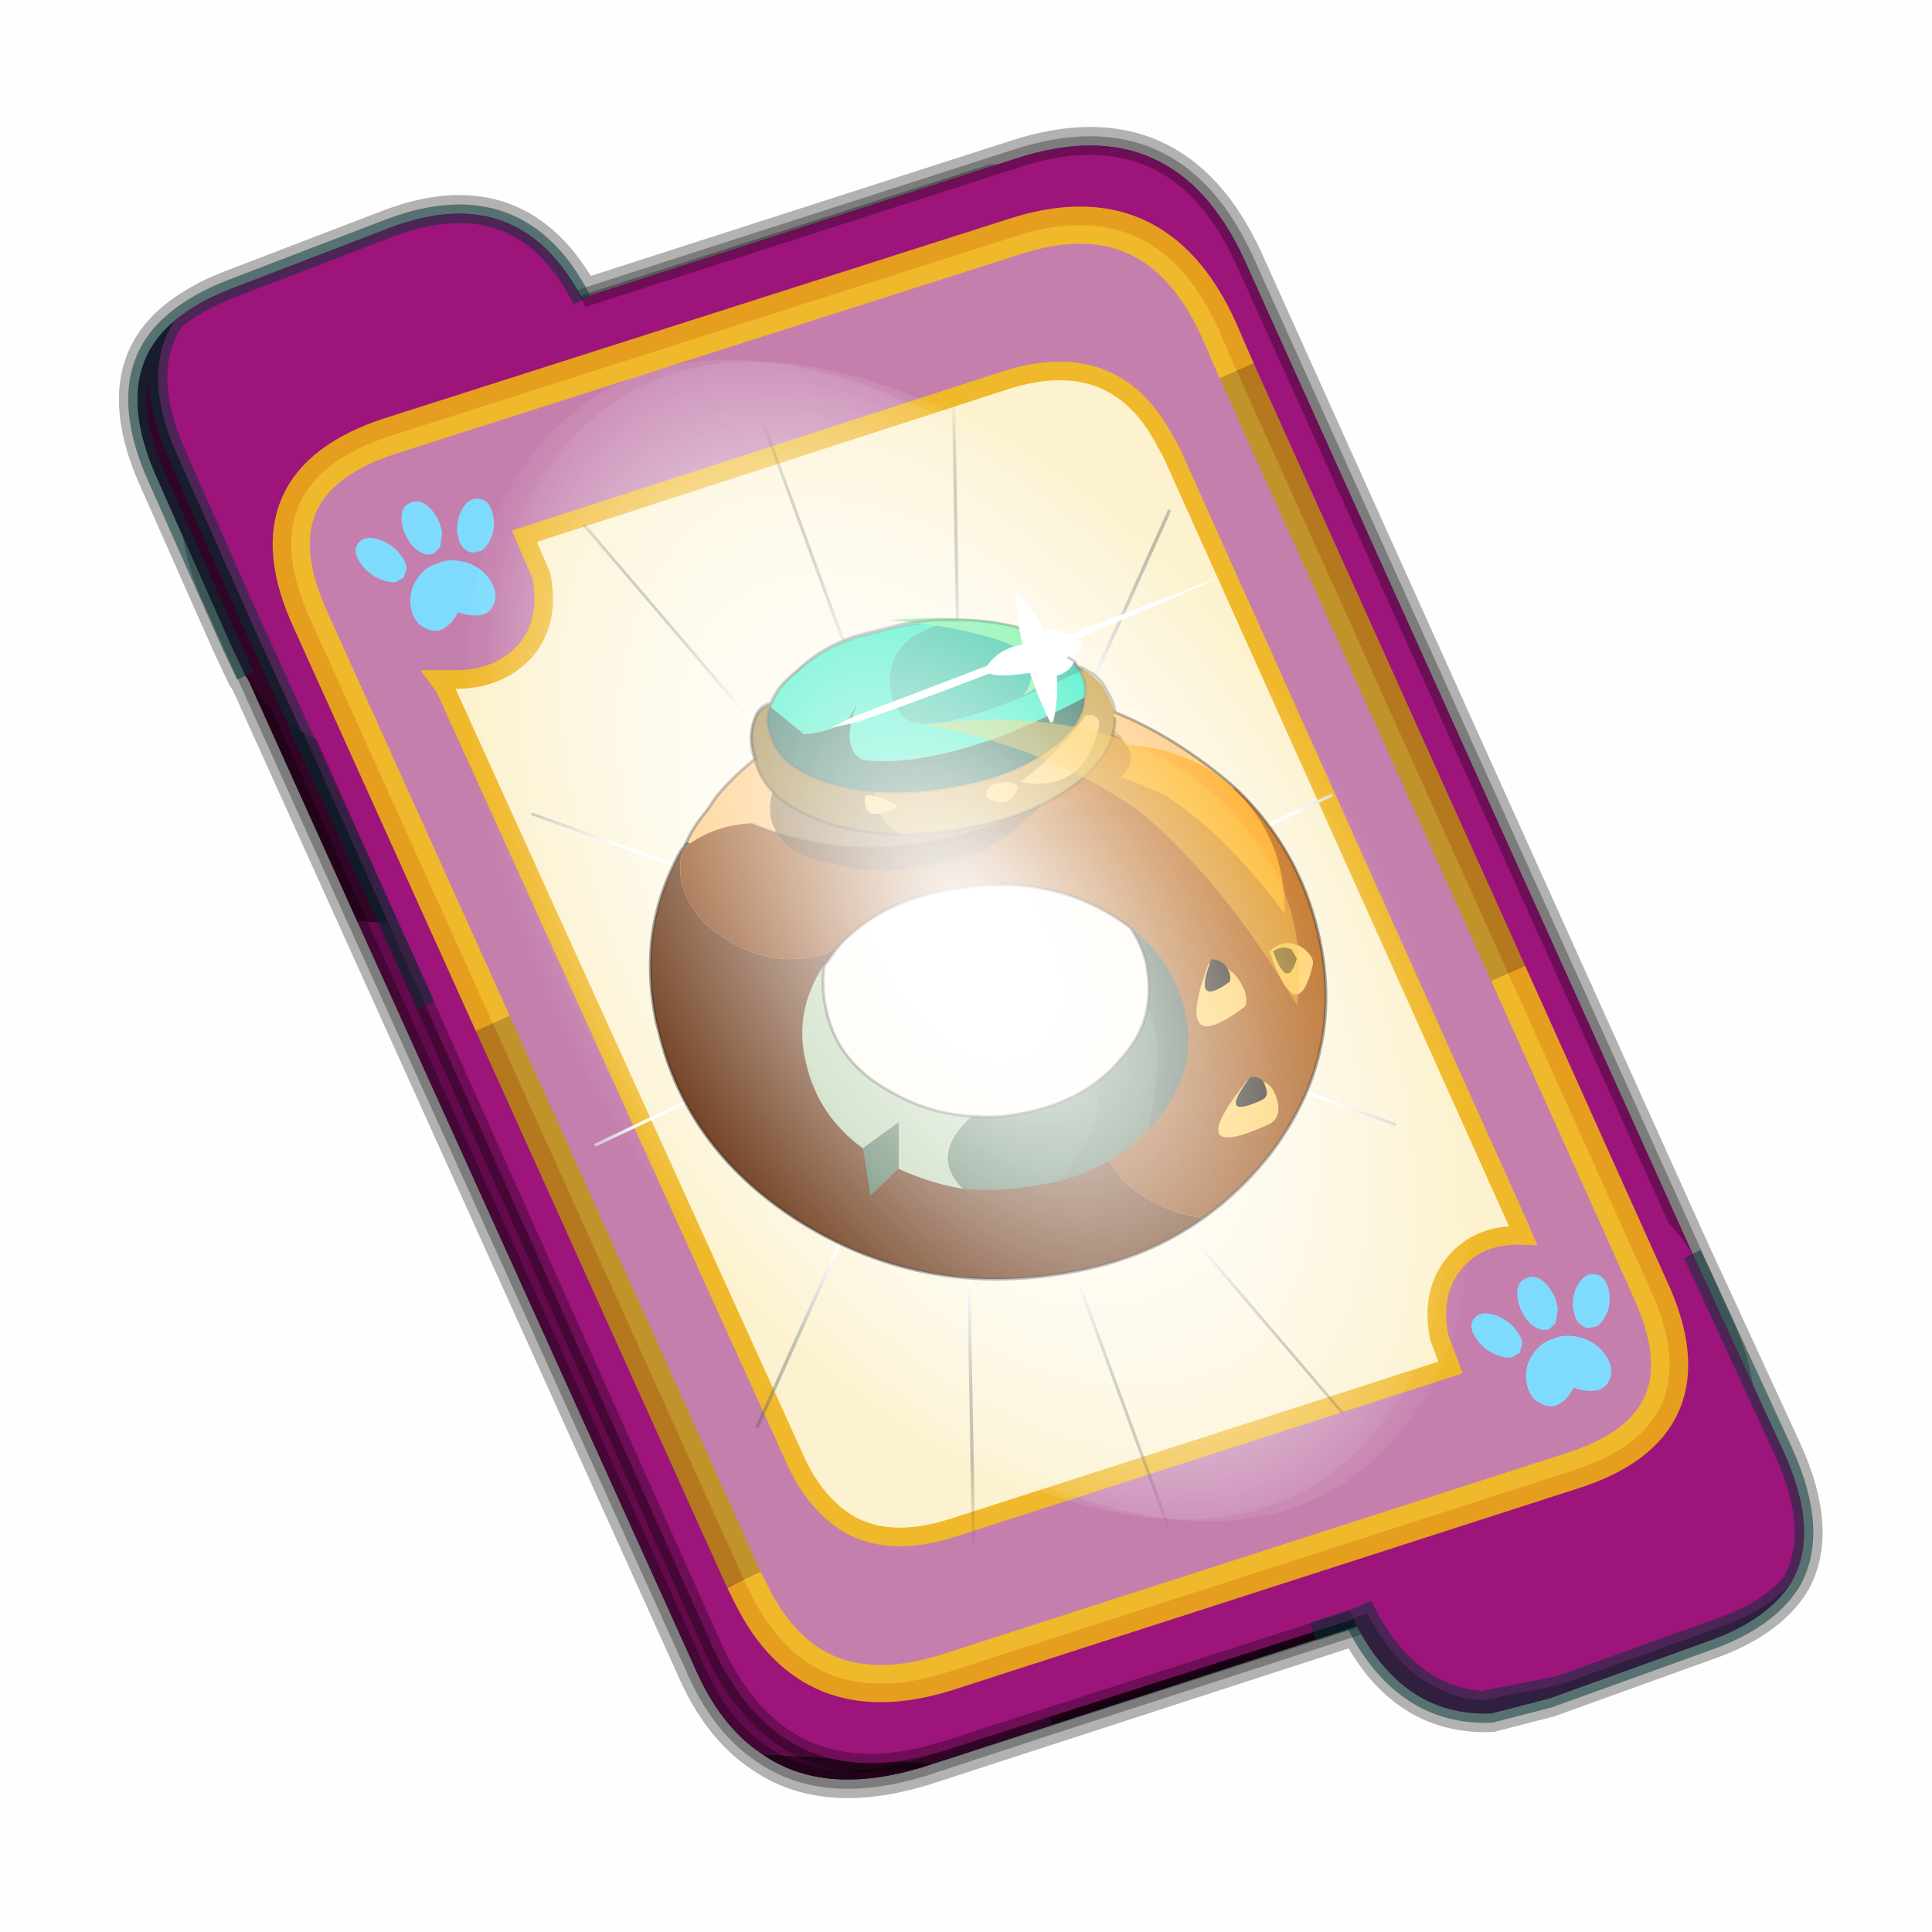 <?xml version='1.0' encoding='UTF-8'?>
<svg xmlns:xlink="http://www.w3.org/1999/xlink" xmlns="http://www.w3.org/2000/svg" version="1.1" width="60px" height="60px" viewBox="0.0 0.0 60.0 60.0"><defs><g id="c1"><path fill="#000000" fill-opacity="0.004" d="M0.0 0.0 L60.0 0.0 60.0 60.0 0.0 60.0 0.0 0.0"/></g><g id="c2"><path fill="#006699" stroke="none" d="M31.5 39.85 L19.8 43.65 Q17.15 44.45 15.5 43.3 14.35 42.55 13.65 40.9 L1.7 14.45 1.6 14.3 1.2 13.45 -0.75 9.05 Q-2.05 6.2 -0.3 4.75 0.3 4.25 1.2 3.9 L5.5 2.25 Q8.95 0.95 10.65 4.15 L22.3 0.4 Q26.55 -1.0 28.45 3.1 L40.55 29.95 40.9 30.7 42.95 35.15 Q43.95 37.35 43.15 38.7 42.5 39.7 40.95 40.25 L36.65 41.8 35.1 42.2 Q32.75 42.3 31.5 39.85"/><path fill="none" stroke="#000000" stroke-width="1.0" stroke-opacity="0.298" d="M31.5 39.85 L19.8 43.65 Q17.15 44.45 15.5 43.3 14.35 42.55 13.65 40.9 L1.7 14.45 1.6 14.3 1.2 13.45 -0.75 9.05 Q-2.05 6.2 -0.3 4.75 0.3 4.25 1.2 3.9 L5.5 2.25 Q8.95 0.95 10.65 4.15 L22.3 0.4 Q26.55 -1.0 28.45 3.1 L40.55 29.95 40.9 30.7 42.95 35.15 Q43.95 37.35 43.15 38.7 42.5 39.7 40.95 40.25 L36.65 41.8 35.1 42.2 Q32.75 42.3 31.5 39.85"/><path fill="#300525" stroke="none" d="M0.75 8.25 L29.8 9.75 25.55 0.9 Q26.9 1.6 27.8 3.55 L40.7 32.15 Q42.6 36.3 38.3 37.65 L23.3 42.5 13.15 21.4 4.6 20.9 0.7 12.25 Q-0.45 9.75 0.75 8.25 M20.1 43.55 L19.8 43.65 Q17.15 44.45 15.5 43.3 L20.1 43.55"/><path fill="#630a4c" stroke="none" d="M25.55 0.9 L29.8 9.75 0.75 8.25 Q1.45 7.3 3.1 6.75 L21.65 0.8 25.55 0.9 M4.6 20.9 L13.15 21.4 23.3 42.5 20.1 43.55 15.5 43.3 Q14.35 42.55 13.65 40.9 L4.6 20.9"/><path fill="none" stroke="#000000" stroke-width="0.5" stroke-opacity="0.302" d="M0.75 8.25 Q-0.45 9.75 0.7 12.25 L4.6 20.9 M23.3 42.5 L38.3 37.65 Q42.6 36.3 40.7 32.15 L27.8 3.55 Q26.9 1.6 25.55 0.9 L21.65 0.8 3.1 6.75 Q1.45 7.3 0.75 8.25 M20.1 43.55 L19.8 43.65 Q17.15 44.45 15.5 43.3 14.35 42.55 13.65 40.9 L4.6 20.9 M20.1 43.55 L23.3 42.5"/><path fill="#9d147b" stroke="none" d="M14.2 40.5 L1.35 11.8 Q-0.5 7.75 3.8 6.35 L22.3 0.4 Q26.55 -1.0 28.45 3.1 L41.35 31.7 Q43.25 35.85 38.9 37.25 L20.4 43.2 Q16.1 44.55 14.2 40.5"/><path fill="none" stroke="#000000" stroke-width="0.5" stroke-opacity="0.302" d="M14.2 40.5 L1.35 11.8 Q-0.5 7.75 3.8 6.35 L22.3 0.4 Q26.55 -1.0 28.45 3.1 L41.35 31.7 Q43.25 35.85 38.9 37.25 L20.4 43.2 Q16.1 44.55 14.2 40.5"/><path fill="#9d147b" stroke="none" d="M31.4 39.65 L31.3 39.45 31.25 39.4 29.25 34.95 Q27.55 31.2 31.25 29.85 L35.6 28.25 Q38.8 27.1 40.5 29.85 L40.9 30.7 42.95 35.15 Q43.95 37.35 43.15 38.7 42.5 39.45 41.2 39.9 L36.9 41.45 34.85 41.85 Q32.9 41.7 31.75 39.5 L31.4 39.65"/><path fill="#630a4c" stroke="none" d="M43.15 38.7 Q42.5 39.7 40.95 40.25 L36.65 41.8 35.1 42.2 Q32.75 42.3 31.45 39.8 L31.4 39.65 31.75 39.5 Q32.9 41.7 34.85 41.85 L36.9 41.45 41.2 39.9 Q42.5 39.45 43.15 38.7"/><path fill="none" stroke="#003333" stroke-width="0.5" stroke-opacity="0.51" d="M43.15 38.7 Q42.5 39.7 40.95 40.25 L36.65 41.8 35.1 42.2 Q32.75 42.3 31.45 39.8 L31.4 39.65 30.3 40.0 31.4 39.65 M40.5 29.85 L40.9 30.7 42.95 35.15 Q43.95 37.35 43.15 38.7 42.5 39.45 41.2 39.9 L36.9 41.45 34.85 41.85 Q32.9 41.7 31.75 39.5 L31.4 39.65"/><path fill="#9d147b" stroke="none" d="M10.65 4.2 L10.85 4.6 12.85 9.05 Q14.5 12.8 10.8 14.15 L6.5 15.8 Q4.5 16.6 3.1 15.8 L1.75 12.85 -0.2 8.45 Q-1.25 6.15 -0.3 4.75 0.3 4.25 1.2 3.9 L5.5 2.25 Q9.0 0.95 10.65 4.2"/><path fill="#300525" stroke="none" d="M-0.3 4.75 Q-1.25 6.15 -0.2 8.45 L1.75 12.85 3.1 15.8 Q2.25 15.35 1.6 14.3 L1.2 13.45 -0.75 9.05 Q-2.05 6.2 -0.3 4.75"/><path fill="none" stroke="#003333" stroke-width="0.5" stroke-opacity="0.51" d="M3.1 15.8 L6.45 23.15 M-0.3 4.75 Q0.3 4.25 1.2 3.9 L5.5 2.25 Q9.0 0.95 10.65 4.2 M3.1 15.8 L1.75 12.85 -0.2 8.45 Q-1.25 6.15 -0.3 4.75 -2.05 6.2 -0.75 9.05 L1.2 13.45 1.6 14.3"/><path fill="#fcf2cf" stroke="none" d="M9.15 13.6 Q9.8 12.8 9.55 11.6 L9.1 10.55 22.05 6.35 Q24.9 5.45 26.25 7.85 L26.5 8.3 35.8 29.0 35.95 29.35 Q34.75 29.3 34.1 30.1 33.45 30.9 33.7 32.1 L34.0 32.9 20.65 37.2 Q18.8 37.8 17.65 37.0 16.8 36.4 16.3 35.2 L6.95 14.6 6.8 14.4 7.1 14.4 Q8.4 14.45 9.15 13.6"/><path fill="#c47fad" stroke="none" d="M9.15 13.6 Q8.4 14.45 7.1 14.4 L6.8 14.4 6.95 14.6 16.3 35.2 Q16.8 36.4 17.65 37.0 18.8 37.8 20.65 37.2 L34.0 32.9 33.7 32.1 Q33.45 30.9 34.1 30.1 34.75 29.3 35.95 29.35 L35.8 29.0 26.5 8.3 26.25 7.85 Q24.9 5.45 22.05 6.35 L9.1 10.55 9.55 11.6 Q9.8 12.8 9.15 13.6 M28.25 6.1 L35.55 22.3 39.35 30.75 Q41.1 34.5 37.2 35.7 L20.45 41.1 Q16.8 42.25 15.2 39.0 L15.0 38.6 8.25 23.65 3.35 12.8 Q1.65 9.1 5.5 7.85 L22.25 2.5 Q26.05 1.25 27.75 4.95 L28.25 6.1"/><path fill="none" stroke="#ffcc00" stroke-width="1.0" stroke-opacity="0.749" d="M35.55 22.3 L39.35 30.75 Q41.1 34.5 37.2 35.7 L20.45 41.1 Q16.8 42.25 15.2 39.0 L15.0 38.6 M8.25 23.65 L3.35 12.8 Q1.65 9.1 5.5 7.85 L22.25 2.5 Q26.05 1.25 27.75 4.95 L28.25 6.1"/><path fill="none" stroke="#bf9900" stroke-width="1.0" stroke-opacity="0.749" d="M28.25 6.1 L35.55 22.3 M15.0 38.6 L8.25 23.65"/><path fill="none" stroke="#f0b92b" stroke-width="0.5" d="M9.15 13.6 Q9.8 12.8 9.55 11.6 L9.1 10.55 22.05 6.35 Q24.9 5.45 26.25 7.85 L26.5 8.3 35.8 29.0 35.95 29.35 Q34.75 29.3 34.1 30.1 33.45 30.9 33.7 32.1 L34.0 32.9 20.65 37.2 Q18.8 37.8 17.65 37.0 16.8 36.4 16.3 35.2 L6.95 14.6 6.8 14.4 7.1 14.4 Q8.4 14.45 9.15 13.6"/></g><g id="c3"><path fill="#7fdbfe" stroke="none" d="M10.75 4.9 Q10.75 4.6 10.9 4.35 11.25 3.45 11.95 2.75 13.3 1.5 14.35 2.1 15.4 2.7 14.95 4.45 14.7 5.4 14.1 6.15 L13.75 6.5 Q13.1 7.15 12.35 7.35 L11.4 7.2 Q10.95 6.9 10.75 6.4 10.5 5.75 10.75 4.9 M7.5 5.9 Q7.0 5.85 6.6 5.5 6.05 5.0 5.8 4.15 L5.7 3.6 Q5.55 2.65 5.8 1.7 6.25 0.0 7.5 0.0 L7.6 0.0 Q8.85 0.0 9.3 1.7 9.55 2.65 9.4 3.6 L9.3 4.15 8.5 5.5 7.6 5.9 7.5 5.9 M4.35 4.9 Q4.6 5.75 4.35 6.4 L3.7 7.2 2.75 7.35 Q2.0 7.15 1.35 6.5 L1.0 6.15 Q0.4 5.4 0.15 4.45 -0.3 2.7 0.75 2.1 1.8 1.5 3.15 2.75 3.85 3.45 4.2 4.35 L4.35 4.9 M5.5 13.7 Q4.45 13.9 3.65 12.95 2.75 12.0 3.2 10.25 3.7 8.5 5.25 7.6 6.4 6.9 7.55 7.0 8.75 6.9 9.9 7.6 11.45 8.5 11.95 10.25 12.35 12.0 11.5 12.95 10.7 13.9 9.65 13.7 8.55 13.5 7.55 12.6 6.55 13.5 5.5 13.7"/></g><g id="c4"><g><use transform="matrix(1.0,0.0,0.0,1.0,0.0,0.0)" xlink:href="#c3"/></g></g><radialGradient gradientUnits="userSpaceOnUse" r="819.2" cx="0" cy="0" spreadMethod="pad" gradientTransform="matrix(0.091,0.0,0.0,0.091,0.6,3.4)" id="gradient1"><stop offset="0.0" stop-color="#ffffff"/><stop offset="1.0" stop-color="#ffffff" stop-opacity="0.0"/></radialGradient><g id="c5"><path stroke="none" fill="url(#gradient1)" d="M36.65 -54.65 Q60.05 -42.0 69.75 -17.95 80.55 8.9 68.0 34.1 55.45 59.35 26.8 68.2 -1.8 77.05 -29.7 64.3 -57.6 51.6 -68.45 24.75 -79.3 -2.05 -66.75 -27.25 L-66.7 -27.3 Q-54.1 -52.5 -25.5 -61.4 3.1 -70.2 31.0 -57.5 L36.65 -54.65"/></g><g id="c6"><g><use transform="matrix(1.0,0.0,0.0,1.0,0.0,0.0)" xlink:href="#c5"/></g></g><radialGradient gradientUnits="userSpaceOnUse" r="819.2" cx="0" cy="0" spreadMethod="pad" gradientTransform="matrix(0.209,0.0,0.0,0.177,67.15,107.2)" id="gradient2"><stop offset="0.357" stop-color="#ffffff"/><stop offset="0.671" stop-opacity="0.0"/></radialGradient><g id="c7"><path fill="none" stroke-linejoin="round" stroke-linecap="round" stroke="url(#gradient2)" stroke-width="0.5" d="M136.55 165.8 L68.6 106.0 68.4 106.0 118.25 201.5 M68.3 105.8 L68.35 105.8 68.3 105.8 68.3 105.85 68.4 106.0 68.3 106.0 86.55 211.5 M68.3 105.8 L68.3 105.85 68.3 106.0 68.15 105.95 18.25 151.55 M68.3 105.85 L68.25 105.85 68.3 106.0 50.0 193.2 M68.25 105.85 L68.15 105.95 0.05 97.7 M68.3 105.85 L68.25 105.8 68.25 105.85 M68.25 105.8 L68.2 105.7 0.0 45.7 M68.3 105.8 L68.25 105.75 68.25 105.8 M68.25 105.75 L68.2 105.7 18.25 10.05 M68.6 106.0 L68.35 105.8 118.25 60.15 M86.6 18.35 L68.3 105.8 M136.6 114.25 L68.6 106.0 M68.25 105.75 L49.95 0.05"/></g><g id="c8"><g><use transform="matrix(1.0,0.0,0.0,1.0,0.0,0.0)" xlink:href="#c7"/></g></g><g id="c9"><g><use transform="matrix(1.0,0.0,0.0,1.0,0.0,0.0)" xlink:href="#c2"/></g><g><use transform="matrix(0.239,-0.087,0.1,0.234,34.25,31.15)" xlink:href="#c4"/></g><g><use transform="matrix(0.239,-0.087,0.1,0.234,4.25,10.3)" xlink:href="#c4"/></g><g><use transform="matrix(0.141,-0.038,0.111,0.226,20.25,20.65)" filter="url(#filter7)" xlink:href="#c6"/></g><g><use transform="matrix(-0.155,0.051,0.084,0.147,22.6,3.15)" filter="url(#filter8)" xlink:href="#c8"/></g></g><filter id="filter7"><feColorMatrix in="SourceGraphic" type="matrix" values="0.0 0.0 0.0 0.0 0.797 0.0 0.0 0.0 0.0 0.598 0.0 0.0 0.0 0.0 0.199 0.0 0.0 0.0 1.0 0.0" result="cxform"/><feComposite operator="in" in2="SourceGraphic" result="color-xform"/></filter><filter id="filter8"><feColorMatrix in="SourceGraphic" type="matrix" values="0.0 0.0 0.0 0.0 0.996 0.0 0.0 0.0 0.0 0.996 0.0 0.0 0.0 0.0 0.996 0.0 0.0 0.0 1.0 0.0" result="cxform"/><feComposite operator="in" in2="SourceGraphic" result="color-xform"/></filter><linearGradient gradientUnits="userSpaceOnUse" x1="-819.2" x2="819.2" spreadMethod="pad" gradientTransform="matrix(0.06,0.035,-0.029,0.05,61.85,69.4)" id="gradient3"><stop offset="0.0" stop-color="#c16100"/><stop offset="1.0" stop-color="#612005"/></linearGradient><g id="c10"><path fill="#fec167" stroke="none" d="M8.95 45.0 Q11.7 39.2 15.75 33.6 29.3 14.95 52.8 10.7 L53.55 10.5 68.1 9.75 Q81.3 10.5 92.7 17.1 L95.45 19.05 Q98.55 20.8 100.85 23.1 L100.3 23.5 Q95.05 21.95 89.25 23.5 84.2 28.35 78.0 31.65 71.0 35.15 63.25 36.5 48.3 39.2 29.3 34.35 18.85 37.45 8.95 45.0 M48.7 23.9 Q42.7 35.9 75.25 23.1 79.9 20.8 79.15 18.25 78.75 15.75 73.35 14.4 59.75 10.9 38.05 18.65 14.95 31.45 29.3 34.35 14.95 31.45 38.05 18.65 59.75 10.9 73.35 14.4 78.75 15.75 79.15 18.25 79.9 20.8 75.25 23.1 42.7 35.9 48.7 23.9"/><path stroke="none" fill="url(#gradient3)" d="M8.95 45.0 Q18.85 37.45 29.3 34.35 48.3 39.2 63.25 36.5 71.0 35.15 78.0 31.65 84.2 28.35 89.25 23.5 95.05 21.95 100.3 23.5 L102.0 24.1 Q104.75 27.95 104.75 31.85 104.75 34.15 104.15 36.3 103.0 39.95 99.9 43.45 95.25 48.5 89.05 49.3 L86.3 49.45 84.4 49.3 84.2 49.3 83.2 48.7 Q72.95 43.65 60.35 46.2 46.55 48.5 38.8 58.0 37.1 60.15 35.7 62.45 35.35 64.0 35.35 65.95 35.35 67.7 35.7 69.45 37.1 76.8 43.1 81.65 L46.55 84.2 49.85 85.75 Q58.2 89.0 67.5 87.3 71.4 86.5 74.7 84.95 81.3 82.45 85.55 77.0 90.0 71.75 90.8 65.95 90.8 65.55 90.95 65.2 L91.35 65.95 Q92.7 68.65 92.7 72.55 92.7 82.05 82.25 89.2 71.95 96.2 55.7 98.5 L55.7 99.3 Q55.7 106.45 48.3 112.65 L44.85 115.0 Q36.9 112.65 29.5 108.0 25.85 105.7 22.75 103.0 9.35 91.55 6.05 73.9 3.15 58.6 8.95 45.0"/><path fill="#5e2501" stroke="none" d="M84.4 49.3 L86.3 49.45 89.05 49.3 Q95.25 48.5 99.9 43.45 103.0 39.95 104.15 36.3 104.75 34.15 104.75 31.85 104.75 27.95 102.0 24.1 L102.2 24.1 Q108.6 29.5 112.7 36.3 116.75 43.25 118.5 51.6 L118.7 52.95 Q122.75 74.85 109.2 93.5 95.6 111.9 72.15 116.15 57.8 118.9 44.85 115.0 L48.3 112.65 Q55.7 106.45 55.7 99.3 L55.7 98.5 Q71.95 96.2 82.25 89.2 92.7 82.05 92.7 72.55 92.7 68.65 91.35 65.95 L90.95 65.2 Q91.15 62.25 90.6 59.35 90.0 54.9 87.7 51.6 L84.55 49.45 84.4 49.3"/><path fill="#444444" stroke="none" d="M102.2 24.1 L102.0 24.1 100.3 23.5 100.85 23.1 101.85 23.9 102.2 24.1"/><path fill="none" stroke="#000000" stroke-width="0.5" stroke-opacity="0.2" d="M100.85 23.1 Q98.55 20.8 95.45 19.05 L92.7 17.1 Q81.3 10.5 68.1 9.75 L53.55 10.5 52.8 10.7 Q29.3 14.95 15.75 33.6 11.7 39.2 8.95 45.0 3.15 58.6 6.05 73.9 9.35 91.55 22.75 103.0 25.85 105.7 29.5 108.0 36.9 112.65 44.85 115.0 57.8 118.9 72.15 116.15 95.6 111.9 109.2 93.5 122.75 74.85 118.7 52.95 L118.5 51.6 Q116.75 43.25 112.7 36.3 108.6 29.5 102.2 24.1 M29.3 34.35 Q14.95 31.45 38.05 18.65 59.75 10.9 73.35 14.4 78.75 15.75 79.15 18.25 79.9 20.8 75.25 23.1 42.7 35.9 48.7 23.9 M89.25 23.5 Q84.2 28.35 78.0 31.65 71.0 35.15 63.25 36.5 48.3 39.2 29.3 34.35 M100.85 23.1 L101.85 23.9 102.2 24.1"/><path fill="#ffa004" stroke="none" d="M20.6 42.4 Q13.7 52.25 10.05 68.7 3.5 53.75 11.35 41.1 20.1 28.35 41.4 28.65 28.65 33.1 20.6 42.4"/><path fill="#b4cfa9" stroke="none" d="M87.35 51.2 Q95.85 57.4 97.4 66.9 99.15 76.25 94.3 84.2 L86.75 81.85 90.05 89.6 Q85.95 93.85 81.1 96.6 84.2 89.0 74.55 84.95 81.1 82.25 85.6 76.6 92.35 68.65 90.45 59.15 89.65 54.9 87.35 51.2"/><path fill="#344d38" stroke="none" d="M35.75 62.25 Q35.15 65.55 35.75 69.25 L35.95 69.85 Q36.9 73.9 38.85 76.8 37.5 82.45 47.2 96.95 46.2 96.8 45.85 96.4 34.8 90.2 32.85 78.95 31.3 70.0 35.75 62.25"/><path fill="#426347" stroke="none" d="M38.85 76.8 Q41.55 81.05 46.8 83.8 49.35 85.35 52.45 86.3 54.15 95.25 65.6 100.65 55.7 101.45 47.2 96.95 37.5 82.45 38.85 76.8"/><path fill="#497053" stroke="none" d="M74.55 84.95 Q84.2 89.0 81.1 96.6 76.1 98.9 70.25 99.9 L65.6 100.65 Q54.15 95.25 52.45 86.3 59.2 88.45 67.35 87.1 71.25 86.5 74.55 84.95 M90.05 89.6 L86.75 81.85 94.3 84.2 96.45 92.5 90.05 89.6"/><path fill="none" stroke="#000000" stroke-width="0.5" stroke-opacity="0.2" d="M87.35 51.2 Q89.65 54.9 90.45 59.15 92.35 68.65 85.6 76.6 81.1 82.25 74.55 84.95 M87.35 51.2 L84.4 49.3 Q73.75 43.25 60.2 45.6 46.8 48.3 38.65 57.8 36.9 59.95 35.75 62.25 35.15 65.55 35.75 69.25 L35.95 69.85 Q36.9 73.9 38.85 76.8 41.55 81.05 46.8 83.8 49.35 85.35 52.45 86.3 59.2 88.45 67.35 87.1 71.25 86.5 74.55 84.95"/><path fill="#bb5b00" stroke="none" d="M60.15 31.05 Q58.8 32.7 56.65 34.05 51.25 37.3 43.5 38.4 35.7 39.45 29.9 37.85 24.1 36.5 23.3 32.95 23.1 29.7 27.2 26.7 27.0 27.55 27.2 28.6 27.4 32.4 33.8 33.75 40.35 35.65 48.9 34.3 55.1 33.25 60.15 31.05"/><path fill="#382510" fill-opacity="0.6" d="M72.95 29.75 Q80.7 25.2 79.55 19.1 L78.95 16.0 Q84.95 19.25 85.75 24.6 86.3 30.6 79.35 34.6 72.95 39.65 62.65 40.75 52.6 42.15 45.05 38.4 41.95 37.35 39.6 35.5 L54.7 36.25 Q65.75 35.6 72.95 29.75"/><path fill="#8c6a1e" stroke="none" d="M66.75 24.65 L70.6 22.45 Q76.2 18.45 76.0 14.4 L76.0 13.8 Q76.0 12.4 75.2 11.6 74.0 10.4 74.0 8.8 74.0 7.2 75.2 6.0 76.4 4.8 78.0 4.8 79.6 4.8 80.85 6.0 83.85 9.0 84.05 13.4 85.45 21.65 75.2 29.1 71.0 31.9 65.75 33.9 67.8 31.7 67.8 28.3 67.8 26.25 66.75 24.65"/><path fill="#c2932a" stroke="none" d="M66.75 24.65 Q67.8 26.25 67.8 28.3 67.8 31.7 65.75 33.9 60.75 35.7 54.75 36.5 43.5 38.1 34.65 35.3 L32.85 34.7 Q27.2 32.3 24.8 28.9 23.8 27.7 23.4 26.45 L23.4 26.25 Q22.6 24.65 23.0 21.25 23.0 20.05 23.6 18.85 24.0 17.65 25.0 16.65 L25.4 16.25 26.4 15.45 Q26.6 17.45 27.2 18.85 27.6 20.85 28.6 21.25 30.05 21.85 30.85 23.25 32.05 25.65 36.25 27.45 L36.65 27.45 Q43.9 29.9 53.5 28.5 61.15 27.45 66.75 24.65"/><path fill="none" stroke="#000000" stroke-width="0.5" stroke-opacity="0.353" d="M65.75 33.9 Q71.0 31.9 75.2 29.1 85.45 21.65 84.05 13.4 83.85 9.0 80.85 6.0 79.6 4.8 78.0 4.8 76.4 4.8 75.2 6.0 74.0 7.2 74.0 8.8 74.0 10.4 75.2 11.6 76.0 12.4 76.0 13.8 L76.0 14.4 Q76.2 18.45 70.6 22.45 L66.75 24.65"/><path fill="none" stroke="#000000" stroke-width="0.5" stroke-opacity="0.302" d="M65.75 33.9 Q60.75 35.7 54.75 36.5 43.5 38.1 34.65 35.3 L32.85 34.7 Q27.2 32.3 24.8 28.9 23.8 27.7 23.4 26.45 L23.4 26.25 M25.0 16.65 L25.4 16.25 26.4 15.45"/><path fill="none" stroke="#000000" stroke-width="0.5" stroke-opacity="0.153" d="M27.2 18.85 Q27.6 20.85 28.6 21.25 30.05 21.85 30.85 23.25 32.05 25.65 36.25 27.45 L36.65 27.45 Q43.9 29.9 53.5 28.5 61.15 27.45 66.75 24.65"/><path fill="none" stroke="#010101" stroke-width="0.5" stroke-opacity="0.0" d="M23.4 26.25 Q22.6 24.65 23.0 21.25 23.0 20.05 23.6 18.85 24.0 17.65 25.0 16.65 M26.4 15.45 Q26.6 17.45 27.2 18.85"/><path fill="#ffca52" stroke="none" d="M42.85 31.7 L42.85 31.9 Q33.65 37.1 26.6 27.05 26.0 26.25 26.2 25.45 26.4 24.65 27.2 24.45 L27.8 24.25 Q34.85 29.1 42.85 31.7"/><path fill="#ffca52" stroke="none" d="M49.5 32.3 L49.5 32.5 Q46.9 35.9 43.9 32.7 L43.9 32.5 Q43.7 31.9 44.1 31.7 45.1 30.9 46.1 30.9 48.7 30.1 49.5 32.3"/><path fill="#ffca52" stroke="none" d="M64.95 29.1 L64.55 28.85 Q65.75 26.65 68.35 25.45 L68.95 25.45 Q71.4 29.9 64.95 29.1"/><path fill="#15ebb8" stroke="none" d="M77.8 5.2 L74.4 11.6 Q71.8 12.4 68.35 12.2 L67.35 12.0 Q66.35 12.0 63.75 9.6 69.55 15.85 66.75 19.25 58.75 23.25 44.5 23.05 36.65 22.85 26.8 21.25 25.8 19.85 25.6 18.05 L25.6 16.65 Q38.65 18.25 47.1 17.85 55.5 17.45 56.95 14.8 58.35 12.0 57.15 8.4 55.9 4.6 52.7 2.6 49.5 0.55 42.85 0.95 46.9 -0.45 51.5 -1.05 L59.15 -1.65 Q65.75 -1.65 71.0 0.75 75.6 2.35 77.8 5.2"/><path fill="#08573e" stroke="none" d="M26.8 21.25 Q36.65 22.85 44.5 23.05 58.75 23.25 66.75 19.25 69.55 15.85 63.75 9.6 66.35 12.0 67.35 12.0 L68.35 12.2 Q71.8 12.4 74.4 11.6 L77.8 5.2 Q79.8 7.2 79.8 10.2 80.6 16.45 72.6 22.05 65.15 27.25 53.9 28.85 43.25 30.5 35.05 27.65 L34.45 27.45 Q28.4 25.05 26.8 21.25"/><path fill="#10b892" stroke="none" d="M42.85 0.95 Q49.5 0.55 52.7 2.6 55.9 4.6 57.15 8.4 58.35 12.0 56.95 14.8 55.5 17.45 47.1 17.85 38.65 18.25 25.6 16.65 26.2 11.0 32.85 6.0 37.25 2.8 42.85 0.95"/><path fill="none" stroke="#000000" stroke-width="0.5" stroke-opacity="0.2" d="M77.8 5.2 Q75.6 2.35 71.0 0.75 65.75 -1.65 59.15 -1.65 L51.5 -1.05 Q46.9 -0.45 42.85 0.95 37.25 2.8 32.85 6.0 26.2 11.0 25.6 16.65 L25.6 18.05 Q25.8 19.85 26.8 21.25 28.4 25.05 34.45 27.45 L35.05 27.65 Q43.25 30.5 53.9 28.85 65.15 27.25 72.6 22.05 80.6 16.45 79.8 10.2 79.8 7.2 77.8 5.2"/></g><g id="c11"><path fill="#65ef95" stroke="none" d="M-0.9 2.5 Q-4.3 1.9 -2.55 0.15 -0.85 -1.5 3.15 -2.5 0.65 -1.4 -1.05 0.0 -2.45 1.35 -0.9 2.5"/></g><g id="c12"><g><use transform="matrix(1.0,0.0,0.0,1.0,0.0,0.0)" xlink:href="#c11"/></g></g><g id="c13"><path fill="#ffffff" stroke="none" d="M32.25 14.8 Q30.85 16.05 29.2 16.05 27.4 16.05 26.0 14.8 24.8 13.6 24.8 11.8 24.8 10.0 26.0 8.6 27.4 7.6 29.2 7.6 30.85 7.6 32.25 8.6 33.45 10.0 33.45 11.8 33.45 13.6 32.25 14.8"/></g><g id="c14"><path fill="#ffca52" stroke="none" d="M1.75 4.85 Q1.05 4.75 0.95 3.85 0.8 2.8 1.85 2.65 6.15 5.3 1.75 4.85"/><path fill="#ffca52" stroke="none" d="M0.65 -0.55 Q0.4 -0.6 0.3 -1.25 0.25 -2.55 1.3 -2.95 4.55 0.7 0.65 -0.55"/><path fill="#ffca52" stroke="none" d="M-3.0 -1.4 Q-3.2 -1.7 -2.9 -2.25 -2.4 -3.0 -1.45 -2.6 -1.15 1.2 -3.0 -1.4"/><path fill="#170c02" stroke="none" d="M1.2 3.2 Q1.1 2.65 1.65 2.55 3.85 3.95 1.6 3.7 1.2 3.65 1.2 3.2"/><path fill="#170c02" stroke="none" d="M0.6 -2.25 Q0.55 -2.9 1.1 -3.1 2.8 -1.25 0.8 -1.85 0.65 -1.9 0.6 -2.25"/><path fill="#170c02" stroke="none" d="M-2.4 -2.35 Q-2.1 -2.7 -1.6 -2.55 -1.45 -0.6 -2.45 -1.9 L-2.4 -2.35"/></g><g id="c15"><g><use transform="matrix(1.0,0.0,0.0,1.0,0.0,0.0)" xlink:href="#c14"/></g></g><g id="c16"><path fill="none" stroke="#000000" stroke-width="0.5" stroke-opacity="0.302" d="M59.0 -1.9 L51.25 -1.3 Q46.6 -0.75 42.7 0.8 37.1 2.55 32.6 5.65 31.45 6.45 25.85 14.6 L25.65 15.75 25.25 15.95 24.85 16.35 24.3 17.1 Q23.5 17.9 23.3 18.65 22.75 19.8 22.75 21.0 22.35 23.9 22.95 25.45 19.05 29.1 15.75 33.6 11.7 39.2 8.95 45.0 3.15 58.6 6.05 73.9 9.35 91.55 22.75 103.0 25.85 105.7 29.5 108.05 36.9 112.7 44.85 115.0 57.85 118.9 72.2 116.2 95.65 111.9 109.2 93.5 122.8 74.9 118.7 52.95 L118.5 51.6 Q116.75 43.3 112.7 36.3 108.65 29.5 102.25 24.1 L101.85 23.9 100.85 23.1 Q98.55 20.8 95.45 19.05 L92.75 17.1 Q88.45 14.6 83.8 13.05 83.4 8.55 80.5 5.65 79.35 4.5 77.8 4.5 L77.4 4.5 Q75.1 2.0 70.8 0.6 65.6 -1.9 59.0 -1.9 M87.7 51.6 Q89.65 55.1 90.4 59.2 92.35 68.7 85.55 76.65 81.1 82.25 74.5 84.95 71.2 86.5 67.35 87.1 59.2 88.45 52.4 86.3 49.3 85.35 46.8 83.8 41.55 81.1 38.85 76.8 36.9 73.9 35.9 69.85 L35.7 69.25 Q35.15 65.95 35.7 62.85 L35.7 62.45 Q37.1 60.15 38.85 58.0 46.6 48.5 60.35 46.2 72.95 43.65 83.25 48.7 L84.2 49.3 84.6 49.5 Q85.95 50.65 87.5 51.4 L87.7 51.6"/></g><g id="c17"><path fill="#fdb713" fill-opacity="0.502" d="M4.4 -9.9 Q0.55 -6.0 -1.0 -1.3 -2.1 3.4 -1.35 9.95 -5.3 5.75 -4.15 -0.2 -2.85 -6.25 4.4 -9.9"/></g><g id="c18"><g><use transform="matrix(1.0,0.0,0.0,1.0,0.0,0.0)" xlink:href="#c17"/></g></g><g id="c19"><path fill="#ffffff" stroke="none" d="M0.05 0.9 Q-0.3 1.15 -0.6 0.7 -1.3 -0.45 0.05 -1.05 2.05 -0.2 0.05 0.9"/><path fill="#ffffff" stroke="none" d="M0.25 4.5 L0.25 4.6 Q-0.2 0.2 -0.1 -4.5 L-0.05 -4.55 Q0.8 -0.15 0.25 4.5"/><path fill="#ffffff" stroke="none" d="M4.0 1.4 L-3.6 -0.35 -4.0 -0.6 -3.5 -0.75 Q0.4 -0.2 4.0 1.4"/></g><g id="c20"><g><use transform="matrix(1.0,0.0,0.0,1.0,0.0,0.0)" xlink:href="#c19"/></g></g><g id="c21"><g><use transform="matrix(1.0,0.0,0.0,1.0,0.0,0.0)" xlink:href="#c10"/></g><g><use transform="matrix(4.015,0.0,0.0,4.015,39.95,7.4)" xlink:href="#c12"/></g><g><use transform="matrix(1.0,0.0,0.0,1.0,0.0,0.0)" xlink:href="#c13"/></g><g><use transform="matrix(3.878,0.0,0.0,3.878,20.75,84.15)" filter="url(#filter16)" xlink:href="#c15"/></g><g><use transform="matrix(1.0,0.0,0.0,1.0,0.0,0.0)" xlink:href="#c16"/></g><g><use transform="matrix(3.813,0.99,-0.906,3.703,28.7,49.05)" xlink:href="#c18"/></g><g><use transform="matrix(-9.177,0.242,-0.065,-2.674,32.8,11.45)" filter="url(#filter19)" xlink:href="#c20"/></g></g><filter id="filter16"><feColorMatrix in="SourceGraphic" type="matrix" values="1.0 0.0 0.0 0.0 0.0 0.0 1.0 0.0 0.0 0.0 0.0 0.0 1.0 0.0 0.0 0.0 0.0 0.0 0.672 0.0" result="cxform"/><feComposite operator="in" in2="SourceGraphic" result="color-xform"/></filter><filter id="filter19"><feColorMatrix in="SourceGraphic" type="matrix" values="1.0 0.0 0.0 0.0 0.0 0.0 1.0 0.0 0.0 0.0 0.0 0.0 1.0 0.0 0.0 0.0 0.0 0.0 0.43 0.0" result="cxform"/><feComposite operator="in" in2="SourceGraphic" result="color-xform"/></filter><g id="c22"><g><use transform="matrix(1.0,0.0,0.0,1.0,6.3,53.35)" xlink:href="#c9"/></g><g><use transform="matrix(-0.146,0.049,0.062,0.14,33.05,63.95)" xlink:href="#c21"/></g><g><use transform="matrix(0.141,-0.038,0.111,0.226,27.2,74.05)" filter="url(#filter22)" xlink:href="#c6"/></g></g><filter id="filter22"><feColorMatrix in="SourceGraphic" type="matrix" values="1.0 0.0 0.0 0.0 0.0 0.0 1.0 0.0 0.0 0.0 0.0 0.0 1.0 0.0 0.0 0.0 0.0 0.0 0.23 0.0" result="cxform"/><feComposite operator="in" in2="SourceGraphic" result="color-xform"/></filter></defs><g><g><use transform="matrix(1.0,0.0,0.0,1.0,0.0,0.0)" xlink:href="#c1"/></g><g><use transform="matrix(1.155,0.0,0.0,1.155,-1.5,-57.15)" xlink:href="#c22"/></g></g></svg>